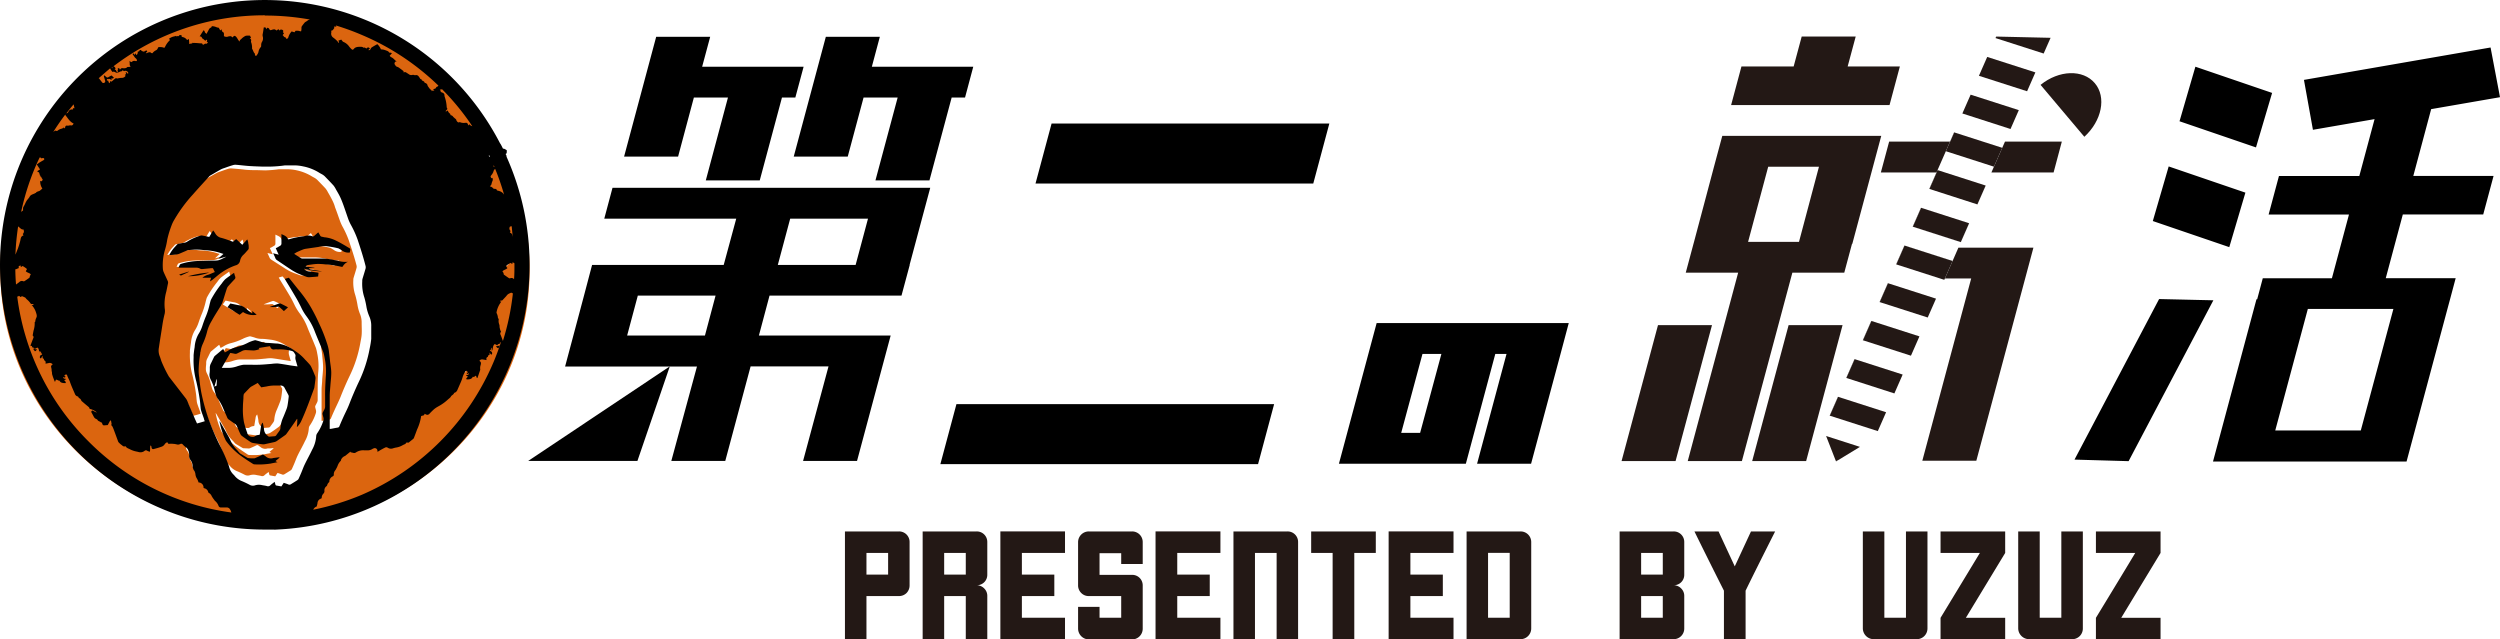 <svg xmlns="http://www.w3.org/2000/svg" width="176.7mm" height="45.18mm" viewBox="0 0 500.89 128.06"><defs><style>.a{fill:#231815}.b{fill:#db650f}</style></defs><path class="a" d="M182.24 108.61v8.64a2.17 2.17 0 01-.61 1.56 2.13 2.13 0 01-1.52.61h-6.51v8.64h-4.31v-21.59h10.82a2.1 2.1 0 012.13 2.14zm-8.64 6.51h4.34v-4.34h-4.34zM195.67 117.25a2.1 2.1 0 011.53.65 2.07 2.07 0 01.61 1.52v8.64h-4.31v-8.64h-4.33v8.64h-4.31v-21.59h10.81a2.1 2.1 0 012.14 2.14v6.51a2.08 2.08 0 01-2.14 2.13zm-2.17-2.13v-4.34h-4.33v4.34zM204.74 110.78v4.34h6.5v4.3h-6.5v4.34h8.64v4.3h-12.95v-21.59h12.95v4.31zM224.64 113v-2.17h-4.34v4.34h6.51a2.1 2.1 0 012.14 2.13v8.65a2.15 2.15 0 01-2.14 2.16h-8.64a2.19 2.19 0 01-2.17-2.21v-4.31h4.3v2.17h4.34v-4.34h-6.47a2.07 2.07 0 01-1.53-.61 2.12 2.12 0 01-.64-1.56v-8.64a2.15 2.15 0 012.17-2.14h8.64a2.12 2.12 0 012.14 2.14V113zM235.87 110.78v4.34h6.51v4.3h-6.51v4.34h8.65v4.3h-13v-21.59h13v4.31zM260.08 108.61v19.45h-4.3v-17.28h-4.34v17.28h-4.31v-21.59h10.81a2.1 2.1 0 012.14 2.14zM275.65 110.78h-4.31v17.28H267v-17.28h-4.3v-4.31h12.95zM282.58 110.78v4.34h6.5v4.3h-6.5v4.34h8.64v4.3h-13v-21.59h13v4.31zM306.79 108.61v17.29a2.15 2.15 0 01-2.14 2.16h-10.81v-21.59h10.81a2.12 2.12 0 012.14 2.14zm-8.65 15.15h4.34v-13h-4.34v13zM335.32 117.25a2.09 2.09 0 011.52.65 2.07 2.07 0 01.61 1.52v6.48a2.13 2.13 0 01-2.13 2.16H324.5v-21.59h10.82a2.1 2.1 0 012.13 2.14v6.51a2.08 2.08 0 01-2.13 2.13zm-6.51-2.13h4.34v-4.34h-4.34zm0 8.64h4.34v-4.34h-4.34zM355.66 106.47q-4 7.92-5.92 11.87v9.72h-4.34v-9.72c-3-5.94-4.94-9.89-5.91-11.87h4.83c1.62 3.5 2.71 5.83 3.25 7l3.25-7zM386.18 106.47v19.43a2.15 2.15 0 01-2.14 2.16h-8.64a2.19 2.19 0 01-2.17-2.16v-19.43h4.31v17.29h4.33v-17.29zM401.75 106.47v4.31l-7.88 13h7.88v4.3H388.8v-4.3q5.91-9.74 7.88-13h-7.88v-4.31zM417.31 106.47v19.43a2.13 2.13 0 01-2.13 2.16h-8.65a2.2 2.2 0 01-2.17-2.16v-19.43h4.31v17.29H413v-17.29zM432.88 106.47v4.31q-5.24 8.64-7.88 13h7.88v4.3h-12.95v-4.3q5.93-9.74 7.88-13h-7.88v-4.31z"/><path class="b" d="M71.61 61a17.07 17.07 0 00-.43-1.88 8.08 8.08 0 01-.39-3 1.47 1.47 0 000-.21 2.82 2.82 0 01.07-.31c.19-.64.4-1.27.57-1.91a1 1 0 000-.52c-.44-1.71-1-3.38-1.54-5a19.19 19.19 0 00-1.32-2.88 9.33 9.33 0 01-.44-1c-.33-.92-.64-1.84-1-2.76-.13-.53-.37-1.06-.61-1.53s-.53-1-.81-1.47a4.24 4.24 0 00-.48-.76c-.55-.6-1.12-1.18-1.69-1.76a2.73 2.73 0 00-.43-.33c-.23-.14-.47-.25-.69-.39a9.77 9.77 0 00-4.61-1.38h-1.96a24.92 24.92 0 01-2.72.22l-1.75-.05c-.8 0-1.6 0-2.4-.1s-1.72-.17-2.57-.24a1.76 1.76 0 00-.65.07c-.56.17-1.1.36-1.65.56a3.91 3.91 0 00-.67.27c-.66.36-1.31.73-2 1.1a1.23 1.23 0 00-.29.22c-1.07 1.16-2.14 2.33-3.19 3.5a28.06 28.06 0 00-3.53 4.74 6.23 6.23 0 00-.6 1.25 18 18 0 00-.74 2.55 15.51 15.51 0 01-.43 1.91 10.23 10.23 0 00-.47 2.84h-.49c-2.57 0-4.66 1.61-4.66 3.6s2.09 3.59 4.66 3.59a5.73 5.73 0 00.84-.06 5.55 5.55 0 000 1.35 2.69 2.69 0 010 1 19.57 19.57 0 00-.46 2.15c-.22 1.47-.48 2.93-.68 4.39a3.25 3.25 0 000 1.39 4.61 4.61 0 00-3.54.07c-2.83 1.35-3.54 5.74-1.6 9.82s5.81 6.29 8.63 5a5.16 5.16 0 002.65-4.4c.24.55.48 1.11.71 1.66.15.34.31.67.46 1l.76-.21.74-.22-.13-.44c-.18-.51-.37-1-.54-1.51a2.94 2.94 0 01-.12-.59c-.06-.48-.08-1-.15-1.45-.17-1.21-.4-2.41-.68-3.6a15.25 15.25 0 01-.54-4.61v-.49c.07-.51.12-1 .21-1.52a5.8 5.8 0 01.76-2.45 6.81 6.81 0 00.77-1.61c.21-.62.43-1.23.69-1.84a14.8 14.8 0 00.69-2.17c.06-.26.13-.53.21-.79a.82.82 0 01.1-.26 20.07 20.07 0 012.07-3.09 5.86 5.86 0 01.66-.8c.53-.43 1.11-.81 1.71-1.24.08.27.13.5.21.72a.44.44 0 01-.13.54c-.37.39-.75.8-1.12 1.21a1.57 1.57 0 00-.33.49c-.29.86-.55 1.73-.84 2.58a3.87 3.87 0 01-.37.8c-.59.94-1.22 1.86-1.75 2.84a8.24 8.24 0 00-.85 2A13.1 13.1 0 0140 68a4.89 4.89 0 00-.44 1.5 3 3 0 01-.06.42 19.64 19.64 0 00-.3 3.25 9.07 9.07 0 00.11 1.27c.12 1 .19 1.92.4 2.85a38.41 38.41 0 001.43 5.14 48.48 48.48 0 002 4.83A29.25 29.25 0 0145 91.64a3.11 3.11 0 001 1.63.31.31 0 01.07.09 3.6 3.6 0 001.33 1c.55.22 1.09.48 1.61.75a1.34 1.34 0 00.94.13 2.56 2.56 0 011.29-.1c.36.09.74.12 1.1.22a.62.62 0 00.66-.16c.24-.22.52-.41.82-.65l.13.48c0 .11.07.2.2.22l1 .18.46-.69.84.29a.52.52 0 00.51 0l1.29-.8a.72.72 0 00.23-.26c.18-.4.36-.8.53-1.21s.41-1.07.66-1.58c.46-.94 1-1.86 1.43-2.8a6 6 0 00.77-2.53 1.13 1.13 0 01.18-.57 9.11 9.11 0 001.2-2.42 1.17 1.17 0 00.05-.69c-.23-.91-.23-.61.19-1.47 0-.05.05-.09.07-.13a1.75 1.75 0 00.09-.38v-2c0-1.24 0-2.48.12-3.73a12.36 12.36 0 00-.21-3.64 8.15 8.15 0 00-.26-1.11c-.51-1.29-1.07-2.56-1.6-3.85a12 12 0 00-1.7-3.14 10.32 10.32 0 01-1.06-1.78c-.27-.55-.54-1.09-.85-1.61-.59-1-1.21-2-1.82-3-.14-.23-.27-.46-.42-.73l.76-.23.23.26c.58.72 1.15 1.45 1.73 2.16a23.27 23.27 0 012.35 3.33 31.34 31.34 0 011.53 3 29.4 29.4 0 011.5 3.69 9.29 9.29 0 01.4 1.55c0 .59.15 1.17.2 1.76.07.82.18 1.63.18 2.45s-.12 1.65-.18 2.48c0 .66-.12 1.32-.12 2v6a2.29 2.29 0 000 .25.85.85 0 00.23 0c.43-.07.86-.17 1.29-.23a.41.41 0 00.36-.28c.23-.55.47-1.1.72-1.64.4-.89.85-1.76 1.21-2.66.55-1.4 1.14-2.77 1.79-4.13a25 25 0 002.14-6.51c.1-.6.25-1.19.29-1.79.06-.79 0-1.59 0-2.38a4.46 4.46 0 00-.37-1.87 8.54 8.54 0 01-.48-1.81zm-27.9-6.78c-.7-.94-2.91-1.4-5.42-1-.42.06-.82.15-1.21.24h-1.69a5.12 5.12 0 01.25-.57.52.52 0 01.26-.17 12.57 12.57 0 013.55-.54c1 0 2 0 3-.08a2.37 2.37 0 001.19-.25c.3-.17.63-.29.93-.49l-1.49.39.93-.87c-.27-.08-.49-.14-.7-.22a11.23 11.23 0 00-2.93-.49c-.45 0-.9-.09-1.34-.11a6 6 0 00-.73 0l-1.12.07a.92.92 0 00-.28.09l-1.4.59a1.93 1.93 0 01-.52.15c-.46 0-.92.08-1.47.12a8.25 8.25 0 01.91-1.36c.19-.2.38-.4.56-.61a.57.57 0 01.37-.2c.35 0 .69-.14 1-.18a1.57 1.57 0 00.67-.26 9.84 9.84 0 012.55-1.12.54.54 0 01.31 0l1.32.26.79-1.32a4 4 0 01.39.54 1.78 1.78 0 001.23.89c.73.19 1.44.47 2.21.73l.62-.51L47.58 49l1-1a2.12 2.12 0 01.2.81c0 .25 0 .5.08.74a.57.57 0 01-.16.49c-.28.28-.52.59-.81.86a2.13 2.13 0 00-.69 1.14 1.13 1.13 0 01-.89.91 11 11 0 00-2.6 1.29zm1.48 6l1.53.32a2.42 2.42 0 011.48.68l1 .78.26.16v-.49l.87.71a3.53 3.53 0 01-2.65-.52l-.74.54-2.3-1.4zM54 90.56l.38.19c-.48.09-.9.15-1.3.25a14.53 14.53 0 01-3.16.15.54.54 0 01-.3-.1c-.95-.64-1.92-1.25-2.82-2a13.29 13.29 0 01-2.34-2.46.89.89 0 01-.14-.25 15.49 15.49 0 01-1-3 3.75 3.75 0 01-.11-.6 1.33 1.33 0 01.14.19c.57 1 1.14 2 1.7 2.94a3.94 3.94 0 01.26.55 5.93 5.93 0 001.34 1.88c.14.15.26.31.4.46a1 1 0 00.21.19l1.25.74a.66.66 0 00.26.11l1.09.05a.79.79 0 00.31-.08c.39-.17.78-.34 1.16-.53a.38.38 0 01.49.05 1.57 1.57 0 00.3.2 1.42 1.42 0 001.5.34h.58l.64-.07c-.26.37-.63.5-.84.8zm3.94-21a8.87 8.87 0 011.75 1.54c.29.29.57.59.84.89a2.32 2.32 0 01.35.53c.25.55.49 1.11.72 1.67a1.29 1.29 0 01.08.55c-.06.57-.15 1.13-.23 1.69a1.6 1.6 0 01-.05.21c-.8 2.17-1.56 4.36-2.54 6.36a4.07 4.07 0 01-.69.94h-.09l.07-1.5h-.06l-.47.7-1.57 2.19a1.2 1.2 0 01-.26.24c-.52.37-1 .74-1.58 1.1a1.41 1.41 0 01-.45.2l-1.85.4a.87.87 0 01-.36 0L49.68 87a1.21 1.21 0 01-.5-.19c-.57-.38-1.14-.78-1.69-1.18a1 1 0 01-.28-.35c-.23-.48-.44-1-.64-1.44a1.06 1.06 0 00-.44-.54c-.39-.25-.75-.52-1.13-.78a.88.88 0 01-.34-.4c-.27-.64-.58-1.26-.83-1.9a9.13 9.13 0 00-1.06-1.81 2.25 2.25 0 01-.28-.61 11.11 11.11 0 01-.31-1.13 9.42 9.42 0 00-.75-1.93 2 2 0 01-.18-1c0-.34.07-.68.06-1a1.86 1.86 0 01.22-.92c.2-.37.37-.77.57-1.15a.76.76 0 01.18-.26l1.5-1.24.15-.09.27.63c.23-.13.44-.23.64-.36a5 5 0 011.53-.63 11.87 11.87 0 002.47-.94 7.15 7.15 0 011.1-.38.45.45 0 01.28 0c.35.09.7.18 1 .3a4.12 4.12 0 001.25.19c.63 0 1.26.11 1.89.18a7.07 7.07 0 013 1.19c.22.08.39.22.58.33zM56.32 61v.08l-.76.67c-.26-.24-.52-.46-.76-.69a.46.46 0 00-.41-.14 10.16 10.16 0 01-1.57.06l.25-.11 1.5-.55a.5.5 0 01.34 0c.51.21.96.45 1.41.68zm12.14-11c0 .14 0 .28-.07.45a2 2 0 01-1.34-.26c-.21-.16-.45-.29-.67-.43a1.43 1.43 0 00-.34-.14 19.2 19.2 0 00-2.29-.39 5.78 5.78 0 00-1.44.15l-2.44.35a2.73 2.73 0 00-.56.15c-.38.15-.76.31-1.13.49a4.71 4.71 0 00-.57.34l1.38.85a.47.47 0 00.24 0h3.7a11.08 11.08 0 012.56.32 4.49 4.49 0 01.81.17 4.89 4.89 0 001.75.13 2.15 2.15 0 00-1 1 .65.65 0 01-.21 0 18.68 18.68 0 00-3.16-.47 11.21 11.21 0 00-1.53-.08c-.59 0-1.18.13-1.77.2a.7.7 0 00-.46.29l1.72.24v.06h-1.2a.52.52 0 00.43.29l1.61.27a4.54 4.54 0 01.53.12 17.13 17.13 0 01-3.48-.53 1.39 1.39 0 00.87.51c.55 0 1.09.13 1.63.2a3.12 3.12 0 01.31.07l-.07.7-.55.06c-.4 0-.8.07-1.2.08a1.17 1.17 0 01-.49-.07c-.62-.23-1.26-.45-1.86-.73a12.06 12.06 0 01-1.34-.79l-2.5-1.6a.84.84 0 01-.32-.38c-.12-.29-.26-.58-.43-.94l1.06.26-.57-1.24.33-.15.56-.33a.48.48 0 00.22-.45V47c.54.27 1.08.43 1.27 1a1.82 1.82 0 00.31 0 14.88 14.88 0 012.64-.53h.25a2.26 2.26 0 011.43 0 .4.4 0 00.38-.05c.26-.24.54-.47.83-.73.11.19.24.38.35.59a.47.47 0 00.36.26c.22 0 .43.09.64.12a6.64 6.64 0 012.15.66c.59.32 1.18.66 1.76 1 .24.13.47.29.72.42a.35.35 0 01.19.26z"/><path class="b" d="M53 68.62s-.05-.07-.09-.13l-2.16.34.16.21a3.58 3.58 0 01-1.14.24l-1.42-.07a1.45 1.45 0 00-.84.17c-.29.16-.61.29-.91.45a.72.72 0 01-.52.07c-.27-.07-.55-.11-.84-.16l-1.64 2.87h1.14a5.3 5.3 0 001.72-.24 9.05 9.05 0 011.05-.3 3.82 3.82 0 01.68-.06H50.92c.74 0 1.55-.11 2.32-.17a6.39 6.39 0 011.23-.07c.83.09 1.65.25 2.48.37l1.31.19c-.15-.51-.28-.94-.39-1.37a1.77 1.77 0 010-.56.63.63 0 00-.11-.5c-.09-.1-.14-.23-.23-.32a.7.7 0 00-.29-.19 9.22 9.22 0 00-2.76-.4h-.62a.67.67 0 01-.86-.37zM42.2 76.24l.42-.21.06-1.15h-.08zM55.7 76.39A.8.8 0 0055 76h-1.13a6.33 6.33 0 00-1.62.17l-1.07.18-.67-.85-1.07.5a1.56 1.56 0 00-.39.26c-.39.39-.77.79-1.15 1.19a.43.43 0 00-.09.22c0 .22 0 .45-.05.67 0 .57-.07 1.14-.09 1.7a12.28 12.28 0 00.2 2.9 15.43 15.43 0 00.62 2 1 1 0 001 .8.75.75 0 00.49-.07 1.54 1.54 0 01.8-.3.58.58 0 00.17-.06c.09-.54.17-1.06.26-1.59a1.06 1.06 0 01.33-.7c0 .1 0 .16.05.22.06.34.15.67.18 1a1.69 1.69 0 00.76 1.37.37.37 0 00.36.12l.9-.07a.43.43 0 00.36-.2c.21-.31.45-.6.65-.91a1 1 0 00.15-.42 6.09 6.09 0 01.42-1.83c.26-.58.5-1.18.73-1.78a4.12 4.12 0 00.23-.78c.09-.53.16-1.07.21-1.61a.72.72 0 00-.08-.41c-.24-.4-.52-.86-.76-1.33z"/><path class="b" d="M53.06 2.39c-29.3 0-53 23.16-53 51.73s23.75 51.72 53.05 51.72 53-23.16 53-51.72S82.35 2.39 53.06 2.39zM65 5.63c.6-.2.6-.2.74.07h-.2v.31h-.18l-.55-.23.19.03zM15.18 20.45a2.55 2.55 0 01.48-1 2.7 2.7 0 011.55-1.05 1.36 1.36 0 00.38-.24 1 1 0 01.41-.26v.5a5.8 5.8 0 00.73 2.78 9.24 9.24 0 00-2-.22 9.67 9.67 0 00-1.88.19.7.7 0 01.14-.27.89.89 0 00.19-.43zM5.91 31.52l-.06.11v-.06s.05-.04.06-.05zM8 68.64l-.54.28c0-.27-.31-.28-.52-.37l.06-.19-.35-.07c.2-.51.37-1 .57-1.45a.39.39 0 00-.12-.52c.06-.31.11-.63.18-.93s.14-.55.18-.83a9.25 9.25 0 003.3.61h.61a8.12 8.12 0 00-2.76 4.22H8.4c-.2-.23-.09-.58-.4-.75zm89.1.24a.74.74 0 01-.44-.36c.15-.16.39 0 .49-.16h.26zm2.69-16.49v.27c-.18.07-.24-.12-.37-.16a3.46 3.46 0 00-.82.55c-.08.17.13.27.21.43-.26.31-.72.32-1 .65.12.16.26.27.23.48s.08.14.14.19c.3.21.59.43.9.62a.32.32 0 00.27 0 .57.57 0 01.61.12q.69.49 1.35 1a.42.42 0 01.14.27v1.34a2.91 2.91 0 01-.74.1c-.19 0-.42.19-.59 0a2.57 2.57 0 00-.33.17l-.31-.14a4 4 0 00-.63.29 2.21 2.21 0 00-.35.39l-.54.57c-.13.13-.22.32-.47.25-.06 0-.14.08-.19.19h.23v.07a4.58 4.58 0 00-.88 1.88.48.48 0 000 .24 2.31 2.31 0 01.24.76c0 .22.22.29.17.5a1.52 1.52 0 000 .56c0 .25.12.5.17.76s.13.66.2 1a.68.68 0 00-.09.14.44.44 0 000 .43c.2.44.35.9.53 1.4l-.35.06.07.17c-.17.13-.49.1-.52.39l-.52-.27c-.34.25-.34.62-.42 1 0 .11 0 .24-.14.32-.17-.18.16-.38-.06-.58a1 1 0 01-.35.59c.33.1.5.28.45.58 0 .06-.07.16-.1.16a.32.32 0 01-.2-.1 1.3 1.3 0 01-.14-.29c-.09.16-.09.16 0 .35-.12.13-.39.16-.35.43 0 0 0 .05-.08.07-.24.11-.26.31-.19.59l-.58-.09c-.3-.06-.6-.08-.8.26.38.19.32.51.23.82a1.71 1.71 0 00-.08.74.33.33 0 010 .17c-.17.51-.35 1-.53 1.53-.16 0-.15-.11-.18-.2s-.28-.25-.35-.1-.22 0-.37.07c-.23.48-.71.5-1.19.51-.22-.29.2-.36.22-.58l-.34-.2c.1-.19.25 0 .37-.09l.18-.21v-.07c0-.01-.14.06-.23.1l-.22-.2.31-.14-.41-.31a.64.64 0 00-.22.14 5.07 5.07 0 00-.5 1 7.8 7.8 0 01-.34 1 77.2 77.2 0 01-.7 1.6.9.9 0 01-.56.52h-.07c-.05.35-.47.39-.61.7s-.4.4-.61.59A8.39 8.39 0 0186 79.82l-.66.37a5.44 5.44 0 00-.55.39c-.29.26-.58.53-.85.82s-.3.3-.52.26a2 2 0 01-.45-.2l-.14.29-.54.14a9.37 9.37 0 01-.8 2.62L80.91 86a.49.49 0 01-.1.19c-.26.22-.52.43-.79.63-.11.09-.23.21-.41.1a.27.27 0 00-.22.08c-.14.25-.4.3-.62.42a3.69 3.69 0 01-1.25.46 3.64 3.64 0 00-.67.16 1.15 1.15 0 01-1-.13.48.48 0 00-.49 0 11.67 11.67 0 00-1.3.72 1.13 1.13 0 01-.18.07v-.19a.51.51 0 00-.88-.41h-.06a1.77 1.77 0 01-1.24.34h-.47a2.63 2.63 0 00-1.6.4c-.35.23-.65 0-1 0 0 0-.07-.11-.09-.16l-.9.73a1.13 1.13 0 01-.18.12 1.32 1.32 0 00-.77.8v.1a2.31 2.31 0 00-.62 1c-.07.18-.17.36-.26.54a3 3 0 01-.18.3 1.18 1.18 0 00-.31.85.34.34 0 01-.21.35 1.13 1.13 0 00-.65.92s0 .11-.06.12a1.09 1.09 0 00-.42.65.4.4 0 01-.13.16 1 1 0 00-.39.84.65.65 0 01-.23.57 1.12 1.12 0 00-.31.86l-.22.12a.92.92 0 00-.6.85 3.33 3.33 0 01-.16.64 1 1 0 00-.62.53.5.5 0 01-.4.27c-.27 0-.33.13-.49.54a.76.76 0 00-.68.3s-.13.07-.2.07a.58.58 0 00-.59.4l-.67.31-.27.08c-.3.09-.57.23-.61.58a.36.36 0 01-.35.31 4.9 4.9 0 01-.54 0c-.55 0-.72.13-.84.64a1.58 1.58 0 01-.07.16l-.24-.15a.76.76 0 00-1.07.12c-.07.08-.15.21-.24.22a.75.75 0 01-.49-.08 2 2 0 00-.86-.22 2.06 2.06 0 01-1-.21.7.7 0 00-.24-.09.55.55 0 01-.38-.25.78.78 0 00-1-.35.52.52 0 01-.21 0l-1.16-.17a6 6 0 00-.59-.82c-.25-.27-.59-.11-.9 0a1.13 1.13 0 00-.83-.47.29.29 0 01-.17-.16.7.7 0 00-.49-.39.34.34 0 01-.3-.3 2.33 2.33 0 00-.14-.33.76.76 0 00-.79-.46h-.95a.49.49 0 01-.51-.3 2.25 2.25 0 00-.68-.91.8.8 0 01-.15-.2 4.23 4.23 0 01-.5-.72 1.25 1.25 0 00-.59-.65.23.23 0 01-.13-.1.89.89 0 00-.72-.72l-.19-.08a1 1 0 00-1-1 3.85 3.85 0 00-.27-.68 1.73 1.73 0 01-.33-.95 2.13 2.13 0 00-.23-.59 1.83 1.83 0 01-.33-1 1.83 1.83 0 00-.43-1.08 1.24 1.24 0 01-.23-.83 2.18 2.18 0 00-.16-1 1.25 1.25 0 00-.53-.65 3.43 3.43 0 01-.53-.48c-.16-.14-.31-.22-.52-.08a2 2 0 01-.4.1c-.29 0-.61-.12-.93-.15a3.14 3.14 0 00-.75 0c-.25 0-.23-.21-.37-.31a.92.92 0 00-.49.39 1.25 1.25 0 01-.74.54c-.46.16-.93.28-1.39.41-.29.08-.41 0-.44-.29s0-.31-.21-.39c-.14.38 0 .78-.11 1.21a3.52 3.52 0 01-.52-.2.39.39 0 00-.47 0 1.28 1.28 0 01-1.14.13c-.31-.09-.62-.13-.92-.22a5.09 5.09 0 01-.84-.34c-.26-.14-.58-.21-.74-.5a.18.18 0 00-.16 0c-.32.12-.48-.13-.68-.27a3.55 3.55 0 01-.47-.4.57.57 0 01-.16-.22c-.29-.74-.56-1.49-.84-2.23a7.13 7.13 0 00-.29-.69 1.38 1.38 0 00-.23-.26c.13-.23 0-.48-.05-.73 0-.07-.12-.12-.17-.16l-.48.9h-.7a.32.32 0 01-.32-.19c-.06-.12-.1-.24-.16-.36s-.12 0-.13 0c-.18-.23-.54-.21-.68-.5a.34.34 0 00-.19-.14.92.92 0 01-.54-.5c-.13-.23-.25-.47-.37-.7s-.14-.24.1-.47l.81.4v-.08a3.12 3.12 0 00-1.32-.63c0-.24-.22-.38-.4-.53l-.38-.32A8.18 8.18 0 1017 63.17h-.61a8 8 0 003-6.19 8.42 8.42 0 00-8.65-8.18 8.68 8.68 0 00-8 5l-.2-.08a.67.67 0 01.13-.22.86.86 0 00.21-.76.83.83 0 01.16-.64c.19-.23.25-.52.43-.73a6.57 6.57 0 00.71-1.49c.2-.47.3-1 .46-1.45a2.61 2.61 0 00.06-.27c.08-.37.11-.77.6-.89L5.18 47a.66.66 0 00.09-.88c-.27.06-.45-.13-.64-.28l-1-.9c.06-.12.12-.25.19-.37l1.06-1.82c.12-.1.27-.18.33-.3s0-.3 0-.43a2.92 2.92 0 01.25-.5 8.46 8.46 0 01.43-.85c.17-.27.43-.49.58-.77a.41.41 0 01.07-.11 8.78 8.78 0 007.15 3.57 8.42 8.42 0 008.64-8 8 8 0 003-6.19 7.8 7.8 0 00-.82-3.5 17.2 17.2 0 005.7.94c5.34 0 9.88-2.27 11.57-5.44h.71c4.2 0 7.91-1.41 10.12-3.55a20.6 20.6 0 005 .6h.77A15.75 15.75 0 0066.9 21a6 6 0 000 .61c0 4.52 5.5 8.18 12.28 8.18 4.57 0 8.56-1.67 10.67-4.14a2.24 2.24 0 00.89.06c.28 0 .37 0 .48.3a1.17 1.17 0 00.16.21l.09-.26c.15.26.39.3.6.4s.48.09.62.34a.23.23 0 00.23.06c.2-.09.32 0 .44.14.47-.15.5-.13 1 .53h-.21c.17.2.17.2.49 0a3.67 3.67 0 01.23.29c.08.11.17.11.3.13a1.82 1.82 0 01.58.28 1.64 1.64 0 01.4.29c.14.16.35.29.3.56 0 .09.07.19.12.3s-.24.11-.14.29c.25-.06.25-.06.41.06l.34-.21.3.1v.06h-.1l-.25.06c0 .06.07.11.09.11.21 0 .29.13.26.3a.23.23 0 00.19.31l-.12.33a.64.64 0 01.59-.1 5.54 5.54 0 01.52.29 2.84 2.84 0 010 .41c0 .14-.06.27-.24.31s-.23.15-.11.33l.27-.18c.17.15 0 .35.13.5-.19.1-.35.2-.52.28s-.44.06-.49-.21a.55.55 0 00-.57-.51 3.09 3.09 0 01-.53-.09 1.08 1.08 0 00-.75 0 .29.29 0 01-.22 0 .26.26 0 00-.36.08c-.1.13 0 .23.13.31l1.29.89-.61.91.48.33s0 .13-.06.16a.91.91 0 00-.38.58 2 2 0 01-.38.63c-.22.28-.24.27 0 .6l.21-.06c.17.21.08.44 0 .66a4.1 4.1 0 00-.14.5c0 .15-.2.29-.32.44a1.17 1.17 0 01.61.32c.07.1.28.12.43.15a.38.38 0 01.35.34c.15-.07.26 0 .4.07a1.65 1.65 0 01.94.71 7.19 7.19 0 01.58.86 6.63 6.63 0 01.29.6.42.42 0 000 .1.88.88 0 01.22.89c.41.13.45.53.64.81s.51.84.76 1.26c.07.12.13.25.22.41-.45.38-.89.76-1.35 1.12-.08.07-.22.05-.34.08a.62.62 0 00.11.85l-.14.24v.08a.64.64 0 01.47.56c.09.38.22.75.28 1.14s.31.76.42 1.16c0 .08 0 .16.08.23a1.73 1.73 0 00.32.67 4.08 4.08 0 01.36.61 2 2 0 00.17.27 1 1 0 01.27.68 1.19 1.19 0 00.27 1v.11l-.39.17a.64.64 0 01-.7-.08 2.13 2.13 0 00-.59-.27l-.16-.07c.16-.3.16-.3-.26-.43z"/><path d="M99.4 69.4a.82.82 0 00.45.38l.32-.53h-.26c-.11.2-.36-.03-.51.15zM7 70.38a.65.65 0 00.38-.38c-.15-.12-.38.08-.48-.13h-.28zM8.05 70.82a.7.7 0 000-.14l-.09-.1.08.23zM53.66 68.7a4.41 4.41 0 01-1.3-.2c-.35-.13-.72-.22-1.08-.32a.48.48 0 00-.29 0 7.71 7.71 0 00-1.14.4 11.67 11.67 0 01-2.56 1 4.94 4.94 0 00-1.59.67c-.2.13-.43.24-.66.36l-.28-.65-.16.04-1.55 1.3a.83.83 0 00-.19.27c-.2.4-.38.81-.59 1.21a1.87 1.87 0 00-.23 1c0 .36 0 .71-.06 1.07a2.13 2.13 0 00.18 1.08 9.1 9.1 0 01.78 2c.09.4.2.8.32 1.19a2.4 2.4 0 00.29.63 9.49 9.49 0 011.1 1.9c.27.67.59 1.32.87 2a.85.85 0 00.35.42c.39.27.77.56 1.17.82a1.2 1.2 0 01.46.56q.31.77.66 1.5a1 1 0 00.29.37c.57.43 1.16.84 1.75 1.24a1.36 1.36 0 00.52.19c.64.11 1.29.19 1.94.27A1.15 1.15 0 0053 89l2-.44a1.65 1.65 0 00.47-.21l1.63-1.15a1.07 1.07 0 00.27-.25c.55-.76 1.09-1.52 1.63-2.29.17-.24.32-.48.49-.73h.07c0 .52 0 1-.08 1.57h.09a4.67 4.67 0 00.72-1c1-2.16 1.81-4.41 2.63-6.65a.83.83 0 00.06-.21c.08-.59.17-1.18.23-1.77a1.26 1.26 0 00-.08-.57c-.24-.59-.48-1.17-.75-1.75a2.27 2.27 0 00-.36-.55q-.42-.48-.87-.93a9.38 9.38 0 00-1.82-1.62c-.19-.11-.36-.26-.55-.38a7.25 7.25 0 00-3.12-1.24c-.66-.02-1.35-.1-2-.13zm-10.27 8.55l-.43.22.42-1.47h.08zm14.45 2.27c-.06.57-.13 1.13-.23 1.69a3.84 3.84 0 01-.23.82c-.24.62-.49 1.25-.76 1.86a6.32 6.32 0 00-.44 1.91.86.86 0 01-.15.44c-.21.33-.46.63-.67.94a.46.46 0 01-.37.22l-.94.07a.35.35 0 01-.37-.13 1.74 1.74 0 01-.79-1.44 9.65 9.65 0 00-.19-1c0-.06 0-.12-.05-.23a1.09 1.09 0 00-.35.73c-.08.55-.17 1.1-.26 1.66a.51.51 0 01-.18.07 1.64 1.64 0 00-.83.3.76.76 0 01-.51.08 1 1 0 01-1-.83 18.86 18.86 0 01-.64-2.1 13.36 13.36 0 01-.21-3c0-.59.06-1.18.1-1.77 0-.24 0-.47.05-.71a.46.46 0 01.09-.23c.39-.42.79-.83 1.19-1.24a2.23 2.23 0 01.41-.27l1.13-.64.7.88 1.1-.18a6.89 6.89 0 011.69-.18h1.17a.82.82 0 01.7.43c.26.5.54 1 .79 1.48a.76.76 0 01.05.37zm.7-9.19a.88.88 0 01.3.2 4 4 0 01.23.34.65.65 0 01.13.52 1.68 1.68 0 000 .59c.12.45.26.9.41 1.43l-1.36-.19c-.86-.14-1.71-.3-2.57-.4a7.93 7.93 0 00-1.28.08c-.8.06-1.6.14-2.4.17s-1.54 0-2.31 0h-.52a2.8 2.8 0 00-.71.06 8 8 0 00-1.09.31 5.41 5.41 0 01-1.78.26h-1.16l1.71-3c.3.06.59.1.87.17a.78.78 0 00.54-.07c.31-.17.64-.3.94-.48a1.65 1.65 0 01.87-.18l1.47.08a3.9 3.9 0 001.17-.28l-.17-.22 2.24-.36c0 .06.08.1.1.14a.68.68 0 00.83.5 4.48 4.48 0 01.64 0 9.56 9.56 0 012.9.33zM48.11 52.18a2.17 2.17 0 01.71-1.18c.3-.28.55-.61.84-.91a.57.57 0 00.17-.5c0-.26 0-.52-.08-.78a2.34 2.34 0 00-.21-.85l-1 1.08-1.22-1.15-.65.54c-.79-.28-1.52-.57-2.29-.77a1.83 1.83 0 01-1.27-.93 4.43 4.43 0 00-.41-.57l-.78 1.31c-.47-.1-.91-.2-1.36-.28a.62.62 0 00-.33 0 10.23 10.23 0 00-2.64 1.17 1.5 1.5 0 01-.69.27c-.36.05-.72.13-1.08.19a.56.56 0 00-.38.21c-.19.22-.39.43-.58.64a7.14 7.14 0 00-.94 1.42c.56 0 1-.07 1.51-.12a2 2 0 00.57-.17l1.46-.62a.76.76 0 01.28-.09c.39 0 .78-.06 1.17-.08a6.28 6.28 0 01.75 0c.47 0 .93.07 1.39.11a12 12 0 013 .52l.72.23-1 .9v.06l1.56-.41c-.32.21-.66.34-1 .52a2.69 2.69 0 01-1.24.26c-1 0-2.07.06-3.1.08a12.73 12.73 0 00-3.68.57.5.5 0 00-.27.17 5.68 5.68 0 00-.26.6H39.21a1.73 1.73 0 01.87.19.67.67 0 00.39.1l1.84-.18h.35l.38.77-1.19.5a3 3 0 00-1.3.64h1.74l-.23.74a4.37 4.37 0 00.67-.46c.54-.43 1.05-.9 1.62-1.29a11.5 11.5 0 012.83-1.46 1.18 1.18 0 00.93-.99zM68.64 53.44a2.25 2.25 0 011.08-1 5 5 0 01-1.81-.14 6.44 6.44 0 00-.85-.18 11.33 11.33 0 00-2.66-.33h-3.79a.45.45 0 01-.26-.05c-.46-.27-.91-.56-1.42-.89.23-.14.39-.26.58-.35.39-.18.78-.35 1.18-.51a2.82 2.82 0 01.57-.15l2.54-.37a5.32 5.32 0 011.49-.16 19.09 19.09 0 012.38.41.87.87 0 01.34.15 6.33 6.33 0 01.7.44 2.07 2.07 0 001.39.27c0-.17.06-.32.08-.47a.36.36 0 00-.21-.42c-.26-.14-.5-.3-.75-.45-.61-.35-1.21-.71-1.83-1a6.6 6.6 0 00-2.22-.69c-.22 0-.44-.09-.67-.12a.48.48 0 01-.37-.27c-.11-.22-.25-.43-.36-.62l-.87.76a.37.37 0 01-.39 0 2.41 2.41 0 00-1.48 0 2 2 0 01-.26.05 15 15 0 00-2.73.55 2.57 2.57 0 01-.33.05c-.2-.62-.76-.78-1.32-1.06V48.74a.52.52 0 01-.23.48l-.58.34c-.1.06-.21.1-.33.16.19.43.37.83.59 1.3l-1.11-.28c.18.38.33.68.45 1a.84.84 0 00.33.39c.87.58 1.72 1.17 2.59 1.74a13.12 13.12 0 001.4.82c.62.29 1.28.53 1.92.77a1.53 1.53 0 00.52.08l1.24-.09.56-.06.08-.74a3.34 3.34 0 00-.33-.07c-.56-.07-1.12-.17-1.68-.21a1.39 1.39 0 01-.9-.53 17.6 17.6 0 003.61.55 5.59 5.59 0 00-.56-.12L62.32 54a.52.52 0 01-.44-.3H63v-.06l-1.77-.25a.69.69 0 01.48-.3c.61-.08 1.22-.19 1.83-.21a11.86 11.86 0 011.58.08 19.1 19.1 0 013.28.49.68.68 0 00.24-.01z"/><path d="M54.77 91.76a1.52 1.52 0 01-1.56-.35 3.3 3.3 0 01-.3-.22.39.39 0 00-.51 0c-.39.2-.8.38-1.2.55a.73.73 0 01-.32.09c-.38 0-.76 0-1.13-.06a.61.61 0 01-.28-.11l-1.29-.77a.83.83 0 01-.22-.2c-.14-.15-.27-.32-.41-.48a6.19 6.19 0 01-1.39-2q-.12-.28-.27-.57l-1.76-3.08a1.39 1.39 0 00-.15-.19 3.09 3.09 0 00.12.62 15.54 15.54 0 001.06 3.1 2.15 2.15 0 00.14.26 13.8 13.8 0 002.44 2.57c.93.74 1.94 1.38 2.92 2a.58.58 0 00.31.11 15 15 0 003.28-.16c.42-.1.84-.17 1.35-.27l-.4-.2c.22-.3.6-.44.84-.8l-.67.08zM48.69 62.51a3.67 3.67 0 002.74.54l-.89-.74v.5a1.48 1.48 0 01-.26-.16l-1-.81a2.51 2.51 0 00-1.54-.71l-1.59-.33-.57.74 2.43 1.53zM55.85 60.83c-.53.18-1 .37-1.56.57l-.26.11a8.83 8.83 0 001.63-.06.48.48 0 01.43.15l.78.72.79-.7v-.08c-.47-.25-.93-.49-1.41-.72a.53.53 0 00-.4.01zM37.68 55.34a11.86 11.86 0 004.25-.75 23.5 23.5 0 00-4.25.75zM37.79 54.41l-1.88.59c.19.18.34.23.54.12s.47-.22.71-.33l.66-.32z"/><path d="M106.1 53.05a52.85 52.85 0 00-4.61-21.65c0-.12 0-.26-.1-.37l-.09-.2c.17 0 .21-.17.23-.31a3.16 3.16 0 000-.43 4.23 4.23 0 00-.54-.3.52.52 0 00-.21 0c-.17-.35-.34-.69-.52-1l-.06-.06a53.05 53.05 0 10-47.15 77.37h1.83a.86.86 0 00.39 0 .18.18 0 00.09 0 53.05 53.05 0 0050.74-53.05zm-6 12.37c0-.27-.13-.53-.18-.79a1.69 1.69 0 010-.59c0-.22-.19-.29-.17-.52a2.42 2.42 0 00-.25-.79.43.43 0 010-.25 4.74 4.74 0 01.91-2v-.08h-.23c0-.12.14-.21.2-.2.26.07.35-.12.49-.27l.55-.59a2.45 2.45 0 01.37-.41 4.22 4.22 0 01.65-.3l.32.15a49.79 49.79 0 01-2 9.53c-.16-.43-.3-.85-.47-1.25a.43.43 0 010-.44c0-.07.08-.12.1-.15-.19-.35-.25-.7-.32-1.05zM98 31.08l.18.37h-.05c-.13-.12-.27-.22-.13-.37zm1.09 2.39l-.26-.18.11-.16zm-.41 2.16l-.22.07c-.22-.35-.21-.34 0-.63a2.21 2.21 0 00.39-.66.92.92 0 01.36-.58A48.73 48.73 0 01101 39a1.69 1.69 0 00-1-.74c-.14 0-.26-.15-.42-.07a.4.4 0 00-.36-.36c-.16 0-.37 0-.45-.15a1.1 1.1 0 00-.62-.34c.12-.16.3-.3.32-.46a4 4 0 01.15-.52.75.75 0 00.03-.73zm4.22 20.22a.6.6 0 00-.63-.12.34.34 0 01-.28 0c-.32-.2-.63-.43-.94-.65-.06 0-.15-.14-.14-.2 0-.21-.11-.34-.25-.5.25-.34.74-.36 1-.68-.09-.16-.31-.27-.22-.45a3.52 3.52 0 01.85-.57c.13 0 .2.23.38.16v-.28c.26.08.37.12.4.22v.31c0 1 0 1.9-.08 2.85zm-.12-8.2l-.12-.46a.66.66 0 00-.49-.59v-.08l.14-.25a.64.64 0 01-.12-.89 1.14 1.14 0 00.33-.07q.11 1.17.23 2.34zm-8.15-22.37a1.14 1.14 0 01-.62-.41l-.09.27a1.19 1.19 0 01-.16-.22c-.12-.29-.21-.33-.5-.32a2.28 2.28 0 01-.94-.06.46.46 0 00-.47 0 .86.86 0 01-.46-.61s-.06-.07-.1-.1a5.24 5.24 0 01-.5-.44.63.63 0 00-.49-.31c-.07-.15-.09-.29-.18-.35a.88.88 0 01-.38-.61c-.16.07-.25.24-.49.17l.4-.47a1.54 1.54 0 01-.15-.34 7.29 7.29 0 00-.39-2.06.87.87 0 01-.06-.32c0-.31-.17-.44-.41-.55a.75.75 0 01-.24-.1c-.07-.05-.15-.16-.13-.2s-.06-.23-.16-.33a.85.85 0 00.46-.05 49.59 49.59 0 016.06 7.41zm-6.8-8.14a.31.31 0 01-.23.21.4.4 0 00-.23.19c-.07.2-.22.23-.4.27s-.11.08-.17.13l.22.14c-.1.14-.19.05-.28.05s-.17.09-.27.13v-.2a1.3 1.3 0 01-.31-.22c-.18-.2-.32-.43-.48-.64a.64.64 0 00-.52-.59s-.14-.09-.13-.14-.08-.16-.17-.2-.34-.12-.39-.32a.17.17 0 00-.14-.1c-.13 0-.14-.11-.2-.19-.22-.31-.38-.72-.91-.6-.09 0-.19 0-.29-.05a.79.79 0 00-.34 0 .76.76 0 01-.67-.14l-.38-.25c-.33-.22-.33-.21-.68-.12v-.25c-.27-.21-.51-.4-.76-.57a1.55 1.55 0 00-.49-.29c-.32-.07-.4-.34-.56-.55a.21.21 0 010-.14c0-.11.07-.22.11-.35h.31l-.69-.65c-.22-.2-.55-.26-.7-.54l.45-.5c-.1 0-.19-.13-.24-.12a.31.31 0 01-.41-.15.59.59 0 00-.24-.17 6.71 6.71 0 00-.75-.27 3.12 3.12 0 00-.57-.06 2.91 2.91 0 00-.72-1.05c-.38.21-.76.42-1.13.66a.62.62 0 00-.21.29.46.46 0 01-.38.28c-.1-.25.2-.2.22-.34-.21-.31-.42-.31-.7 0-.16-.12-.31-.27-.54-.19a.07.07 0 01-.07 0c-.14-.18-.37-.16-.54-.17-.52 0-1.07 0-1.42.5a.3.3 0 01-.28.07 3.82 3.82 0 01-.55-.56 2.65 2.65 0 00-1.22-1 .36.36 0 01-.16-.14c-.08-.09-.15-.2-.24-.31l-.58.2c0 .18.3.31 0 .45a1.4 1.4 0 00-.21-.34 6.55 6.55 0 00-.85-.73.94.94 0 01-.36-1 .47.47 0 00-.07-.36c.42 0 .48-.35.68-.54l-.08-.29h.51a1.5 1.5 0 01-.15-.23A50.9 50.9 0 0172.51 7a50 50 0 0115.32 10.14zm-13.07-6.49v-.2zM66.1 72.11c-.06-.62-.15-1.23-.21-1.85a8.86 8.86 0 00-.42-1.61 30 30 0 00-1.55-3.87c-.47-1.07-1-2.11-1.58-3.13a25.4 25.4 0 00-2.44-3.49c-.61-.74-1.2-1.5-1.8-2.25l-.23-.27-.79.23c.16.29.29.53.44.78.62 1 1.26 2.08 1.88 3.14.32.54.6 1.11.89 1.68a10 10 0 001.09 1.86 12.54 12.54 0 011.75 3.24c.54 1.35 1.12 2.68 1.65 4a8.89 8.89 0 01.27 1.16 13.17 13.17 0 01.22 3.81c-.08 1.3-.15 2.59-.13 3.9v2.08a1.83 1.83 0 01-.09.39s0 .09-.07.13c-.44.91-.44.59-.2 1.54a1.26 1.26 0 010 .72 9.39 9.39 0 01-1.25 2.54 1.13 1.13 0 00-.18.59 6.48 6.48 0 01-.8 2.65c-.47 1-1 1.94-1.48 2.93-.26.53-.46 1.1-.69 1.65s-.36.84-.55 1.26a.63.63 0 01-.24.27c-.44.29-.89.56-1.34.84a.51.51 0 01-.53 0c-.27-.11-.56-.2-.87-.3-.16.24-.3.47-.47.72l-1-.18c-.14 0-.18-.12-.21-.24s-.09-.3-.14-.5c-.31.25-.6.45-.85.68a.64.64 0 01-.68.18c-.37-.11-.77-.14-1.15-.23a2.72 2.72 0 00-1.33.1 1.31 1.31 0 01-1-.13 18.13 18.13 0 00-1.67-.79 3.44 3.44 0 01-1.38-1.06l-.07-.09a3.17 3.17 0 01-1-1.7A31.91 31.91 0 0043.93 89a49.47 49.47 0 01-2.12-5 40.44 40.44 0 01-1.48-5.38 29.26 29.26 0 01-.41-3 8.43 8.43 0 01-.12-1.33 21.47 21.47 0 01.31-3.39c0-.15 0-.3.07-.44a5.43 5.43 0 01.45-1.57 14 14 0 00.9-2.6 8 8 0 01.88-2c.54-1 1.2-2 1.81-3a4.28 4.28 0 00.39-.84c.29-.9.56-1.8.86-2.7a1.59 1.59 0 01.35-.52c.38-.43.77-.85 1.16-1.26a.49.49 0 00.14-.57 5.64 5.64 0 01-.22-.75c-.63.45-1.23.85-1.78 1.3a6.14 6.14 0 00-.68.83A20.84 20.84 0 0042.29 60a1.62 1.62 0 00-.11.28c-.07.28-.15.55-.21.83a14.24 14.24 0 01-.72 2.27c-.27.63-.5 1.27-.71 1.92a7 7 0 01-.8 1.68 6.17 6.17 0 00-.74 2.56c-.09.52-.15 1-.21 1.58v.52a16 16 0 00.55 4.82c.29 1.24.53 2.49.71 3.76.07.5.09 1 .15 1.51a2.63 2.63 0 00.13.62c.17.52.37 1.05.55 1.58 0 .13.09.28.14.46l-.76.23-.79.22c-.16-.37-.33-.71-.48-1.07-.48-1.14-1-2.28-1.46-3.43a2.55 2.55 0 00-.27-.48l-3.32-4.29a1.38 1.38 0 01-.17-.25 25.05 25.05 0 01-1.43-2.95c-.11-.32-.2-.64-.34-1a3.09 3.09 0 01-.16-1.75c.22-1.53.48-3.06.71-4.59a21.42 21.42 0 01.45-2.2 3 3 0 000-1.07 9.19 9.19 0 01.32-3.34c.12-.55.22-1.09.34-1.64a.81.81 0 00-.09-.57c-.26-.58-.54-1.15-.79-1.73a2 2 0 01-.15-.64 10.7 10.7 0 01.44-3.84 14.83 14.83 0 00.44-2 19.5 19.5 0 01.81-2.7 6.83 6.83 0 01.62-1.31A29.11 29.11 0 0138.61 39c1.09-1.24 2.2-2.45 3.31-3.67a1.11 1.11 0 01.3-.22c.67-.39 1.34-.78 2-1.16a4.26 4.26 0 01.7-.28c.57-.2 1.14-.41 1.72-.58a1.64 1.64 0 01.66-.08c.89.07 1.78.19 2.67.25s1.66.08 2.49.11h1.81a24 24 0 002.82-.24h2.04a8.65 8.65 0 011.6.2 9.5 9.5 0 013.18 1.24c.23.15.48.27.72.41a2.87 2.87 0 01.44.34c.59.61 1.19 1.22 1.76 1.85a4.54 4.54 0 01.49.79c.29.5.59 1 .84 1.53s.46 1.08.66 1.63c.34.95.66 1.92 1 2.88a9.35 9.35 0 00.46 1 19.88 19.88 0 011.37 3c.58 1.75 1.14 3.49 1.59 5.27a1.14 1.14 0 010 .55c-.19.67-.4 1.33-.6 2a1.91 1.91 0 00-.06.33v.22a8.63 8.63 0 00.42 3.22 16.33 16.33 0 01.44 2A9 9 0 0074 63.4a4.57 4.57 0 01.38 2v2.49a17.72 17.72 0 01-.3 1.87 26.5 26.5 0 01-2.22 6.81 65.72 65.72 0 00-1.85 4.31c-.38 1-.85 1.86-1.26 2.78-.26.57-.51 1.14-.74 1.72a.43.43 0 01-.38.29c-.45.07-.89.17-1.34.25a1.76 1.76 0 01-.23 0 2.6 2.6 0 010-.26v-6.29c0-.69.08-1.39.13-2.08.06-.86.18-1.72.18-2.59s-.19-1.7-.27-2.59zm-13-69a50.8 50.8 0 019 .8l-.31.09-.41.29a1.65 1.65 0 00-.31.2c-.21.25-.42.52-.61.79a.64.64 0 00-.06.31c0 .21 0 .43-.08.68-.23 0-.39-.09-.56-.11a4.68 4.68 0 00-.54 0l-.22.31-.56-.18a2.82 2.82 0 00-.68 1.21.38.38 0 01-.39.27c-.08-.12-.13-.3-.21-.31-.29 0-.33-.3-.54-.43l.27-.34a.29.29 0 00-.07-.12.67.67 0 00-.14-.09c.16-.37.07-.5-.43-.58l-.25.21c-.19-.32-.21-.32-.56 0-.16-.08-.31-.23-.48-.24a1.55 1.55 0 00-.56.13c-.25.07-.31.06-.43-.16a.43.43 0 00-.44-.27l-.13.26-.22-.34h-.33c-.07.44-.12.87-.21 1.29a1.1 1.1 0 000 .51 1.34 1.34 0 01-.09 1 1.25 1.25 0 00-.22.73c0 .15 0 .35-.09.42a1.84 1.84 0 00-.46 1 2 2 0 01-.48.78c-.14-.11-.3-.16-.2-.36 0 0 0-.1-.05-.13-.26-.24-.31-.6-.49-.88a.35.35 0 01-.06-.17 3.12 3.12 0 00-.14-1.09.61.61 0 01-.06-.39c.09-.26-.06-.38-.23-.5v-.06h.24l-.21-.5a6.26 6.26 0 00-.75 0 .9.9 0 00-.4.18 2.62 2.62 0 00-.55.43c-.14.17-.42.23-.37.59-.15-.16-.24-.26-.32-.36s0-.11-.09-.16a2.16 2.16 0 00-.29-.43c-.27-.29-.4-.27-.65 0a.73.73 0 01-.13.1l-.26-.26c-.19.06-.4 0-.55.08a1 1 0 01-.88-.08 3.37 3.37 0 000-.55.36.36 0 00-.17-.25.34.34 0 01-.2-.45s0-.11-.05-.17l-.08.24c-.24.07-.33-.13-.39-.25s-.15-.33-.4-.29h-.06a2.38 2.38 0 00-1.06-.27c-.07.12-.1.25-.16.27a.77.77 0 00-.47.46l-.45.82c-.17-.19-.37-.28-.37-.55l-.2-.2-.8 1.25h.07c.17 0 .33.07.39.27s.11.13.18.18l.48.41h.07l.1-.2c.34.05.18.24.13.38l.24.15c-.13.16-.2.34-.46.26-.05 0-.14 0-.2.07l-.35.19c-.06-.23-.14-.33-.37-.32s-.7-.06-1.05-.07a2.79 2.79 0 00-.47 0l-.12-.07a2.1 2.1 0 01-.22.2c-.19-.12-.3.1-.49.07l-.08-1-.37.21a1.35 1.35 0 00-.89-.6.38.38 0 01-.21-.13v-.24c-.21 0-.44-.13-.56.18h-.3c-.09 0-.17.09-.26 0s-.09 0-.13 0l-.27.07a2.28 2.28 0 00-1 .47l.2.25a4.31 4.31 0 00-1 1.38c-.06.14-.15.21-.29.13a2.24 2.24 0 00-.89-.1c-.13 0-.2.06-.25.18a.68.68 0 01-.38.46 1.85 1.85 0 00-.7.58c-.1 0-.25 0-.32-.1s-.31-.11-.48-.05l-.51.18v-.08l.28-.34c-.07-.06-.17-.18-.21-.16a2.92 2.92 0 00-.47.25l-.52-.16v-.18c-.33 0-.33 0-.47.3h-.23c-.05.27 0 .6-.33.69l-.17-.38-.11.38-.29-.32-.17.14.46.67c.16.21.46.32.42.67a.23.23 0 01-.28.06.94.94 0 00-.47 0 1.46 1.46 0 00-.33.22l-.35-.16-.1.05c.22.3-.09.67.29 1a1.26 1.26 0 01-.4.08.44.44 0 00-.46.18 1.45 1.45 0 01-.72.07.44.44 0 00-.5.22s-.06 0-.09.06l-.16-.31-.3.09c.2.23-.19.47.11.67-.16.09-.25.08-.32-.08s-.14-.34-.35-.39v-.07l.09-.06.06-.07a.59.59 0 00-.42-.44A49.75 49.75 0 0153.05 3.06zM25.28 14.83L25 15l.17.18a.85.85 0 01-.79.41 2.73 2.73 0 00-.49.06c-.2 0-.39.15-.61 0-.05 0-.18.06-.25.12l-.68.58-.29-.09-.07.4a.42.42 0 01-.26-.48c-.37-.07-.37-.07-.27-.35.11 0 .24.06.32 0s.32 0 .43.14.08 0 .16.06l-.09-.33a.45.45 0 00.54-.15l-.47-.44c-.12.07-.29.13-.44.23-.4.26-.45.26-.81-.09a1.66 1.66 0 00-.24-.16.62.62 0 00-.06.14c.08.3.16.59.25.88s0 .43-.24.5-.31-.07-.41-.19-.37-.48-.56-.73h-.09q1.13-1 2.31-2a3.44 3.44 0 00.5.74c.17-.13.31-.08.48 0a.69.69 0 00.4.14 1.75 1.75 0 00.59-.22c.19-.09.47 0 .53-.32l.28.23a.59.59 0 01.88.41c-.13.09-.24.07-.3-.08a.18.18 0 00-.24-.11v.05zm-10.06 9v.13-.13zm-.29-2.14c-.27-.07-.37 0-.31.26a.77.77 0 00-.86.32.6.6 0 01-.4.43h-.06c.47-.61.95-1.21 1.45-1.8.06.27.12.52.18.79zm-6.69 10a.28.28 0 00.23 0 .28.28 0 01.37.08c.09.12 0 .24-.11.31L8 32.5l-.63.44.65 1-.51.32c0 .12 0 .24.2.23h.09c.06.17.11.33.16.5s0 .13.08.15 0 .3.25.3c0 0 0 .18.07.25.24.29.24.29 0 .63l-.29-.08a2.33 2.33 0 00.42 1.53l-.49.42a.6.6 0 01-.16.08c-.24.1-.52.13-.67.39 0 0-.11 0-.16.06-.38.21-.85.25-1.08.7-.15.29-.42.52-.6.81s-.29.59-.44.88a4.3 4.3 0 00-.27.52v.46c0 .13-.22.21-.33.31l-.07.13a49.22 49.22 0 012.82-9c.29-.69.6-1.37.92-2a.75.75 0 01.28.11zM4 45.66c.19.17.38.36.66.3a.67.67 0 01-.1.91l.15.3c-.51.13-.54.54-.62.92a2.46 2.46 0 01-.07.29 15.54 15.54 0 01-.47 1.51c-.17.37-.28.76-.46 1.12a52.9 52.9 0 01.54-5.66zm-.94 8.28h.14l.57-.24c-.07-.4-.07-.4.39-.51v.33l.37-.23a5 5 0 01.88.61l-.24.43c.26.32.75.32 1 .64-.08.17-.2.3-.2.43a.38.38 0 01-.2.33c-.28.21-.58.41-.88.6a.33.33 0 01-.27 0 .69.69 0 00-.76.19l-.65.48c-.08-1-.13-2-.14-3.06zm10.1-30.8c.48.58.84 1.27 1.6 1.61-.14.2-.24.45-.57.36h-.22a1.22 1.22 0 01-.54.05.29.29 0 00-.35.26.36.36 0 01-.27.3l-.07-.2c-.12.09-.2.21-.31.24a1.92 1.92 0 00-.95.46.18.18 0 01-.17 0c-.23-.11-.38 0-.52.15h-.08c.76-1.2 1.56-2.36 2.41-3.48a.19.19 0 00.05.25zm9.4-9.49l-.22-.06.17-.13zM17.7 88.4a49.75 49.75 0 01-14.25-29h.18c.23-.28.3 0 .44.1l.36-.16c.23.1.44.18.63.28a.55.55 0 01.12.14 1.9 1.9 0 00.19.21 3.74 3.74 0 01.65.67c.1.17.23.33.48.27s.18.08.2.21h-.35a3.77 3.77 0 01.9 1.61 1.84 1.84 0 01.12.61 1.39 1.39 0 01-.14.42 1.87 1.87 0 00-.14.44c0 .14 0 .27-.14.34v.1a4.66 4.66 0 01-.22 1.57c-.07.32-.12.65-.19 1a.41.41 0 01.13.54c-.2.48-.38 1-.59 1.52l.36.06-.06.21c.22.09.5.1.54.39l.56-.3c.36.17.24.55.42.79h.22l.34.62c-.33.07-.5.24-.47.57 0 .15.09.19.24.17l.24-.43h.07v.42a.36.36 0 01.29.35.13.13 0 00.08.1c.27.13.25.36.21.64l.58-.11a.74.74 0 01.85.25s-.06.08-.1.1a.41.41 0 00-.19.51 3.11 3.11 0 01.08.44c0 .14 0 .29.05.43s0 .42.09.62a6 6 0 00.2.6c.09.25.19.5.3.78.07-.07.14-.11.14-.16s0-.26.2-.26a1.37 1.37 0 01.36.17h.22c.25.54.75.5 1.22.53.22-.31-.22-.38-.22-.61l.38-.21c-.24-.11-.55 0-.6-.31.14-.28.18.12.33 0l.15-.16-.31-.18.39-.33c.09.12.2.19.23.28.13.44.39.82.54 1.25.28.83.66 1.63 1 2.43a.79.79 0 00.63.52c.08.13.12.26.22.32a.82.82 0 01.43.48c0 .07.09.12.14.17.37.32.73.63 1.11.94.19.16.4.3.41.56a3.06 3.06 0 011.38.66v.08l-.84-.43c-.25.25-.25.25-.11.5s.26.49.39.73a1 1 0 00.56.52.43.43 0 01.2.15c.14.3.52.28.7.52h.14c.05 0 .11.26.17.38a.32.32 0 00.33.2l.72-.06.5-.94c.05 0 .17.1.18.17 0 .26.18.52 0 .77a1.2 1.2 0 01.24.27 5.78 5.78 0 01.31.72c.29.77.57 1.55.86 2.33a.68.68 0 00.18.23 3.21 3.21 0 00.48.42c.21.14.38.41.71.28a.19.19 0 01.17.06c.16.3.49.37.76.51a4.7 4.7 0 00.87.36c.31.1.64.14.95.23a1.32 1.32 0 001.2-.27.39.39 0 01.48 0 2.89 2.89 0 00.54.21c.12-.44 0-.86.12-1.26.21.08.2.25.22.41s.15.39.45.3c.48-.13 1-.26 1.44-.43A1.22 1.22 0 0033 89a1 1 0 01.51-.4c.14.1.12.35.38.32a3.39 3.39 0 01.78 0c.34 0 .67.11 1 .16a1.51 1.51 0 00.42-.11.39.39 0 01.54.09 4.21 4.21 0 00.54.5 1.27 1.27 0 01.55.68 2.12 2.12 0 01.17 1 1.35 1.35 0 00.25.88 2 2 0 01.44 1.13 1.89 1.89 0 00.34 1.08 1.72 1.72 0 01.23.62 2 2 0 00.35 1 3.5 3.5 0 01.28.71 1 1 0 011 1.09l.19.08a1 1 0 01.75.76.23.23 0 00.09.14 1.31 1.31 0 01.61.68 5.3 5.3 0 00.52.75s.08.16.15.2a2.28 2.28 0 01.7 1 .51.51 0 00.54.31h1a.77.77 0 01.81.48 1.14 1.14 0 01.15.34.38.38 0 00.09.19A49.69 49.69 0 0117.7 88.4zm54.81 10.72a50.32 50.32 0 01-9.77 3l.06-.08a1.1 1.1 0 01.64-.56 3.66 3.66 0 00.17-.67 1 1 0 01.63-.89l.22-.12a1.17 1.17 0 01.33-.9.7.7 0 00.21-.6 1 1 0 01.4-.88.38.38 0 00.14-.17 1.15 1.15 0 01.44-.68.17.17 0 000-.13 1.19 1.19 0 01.68-1 .35.35 0 00.22-.36 1.23 1.23 0 01.32-.89 2 2 0 00.18-.32 3.29 3.29 0 00.27-.57 2.51 2.51 0 01.65-1v-.1a1.38 1.38 0 01.8-.84.8.8 0 00.19-.13l.92-.75s.06.16.11.16c.33 0 .63.26 1 0a2.59 2.59 0 011.66-.42h.49a1.84 1.84 0 001.28-.36h.06a.53.53 0 01.81.45v.2l.18-.08a13.5 13.5 0 011.34-.75.51.51 0 01.52 0 1.18 1.18 0 001.08.14 4.2 4.2 0 01.7-.17 3.67 3.67 0 001.29-.49c.23-.12.51-.17.65-.43 0-.05.18-.11.22-.08.2.1.32 0 .44-.11s.54-.43.81-.66c0 0 .07-.13.1-.19.2-.54.41-1.07.6-1.61a9.59 9.59 0 00.83-2.73l.57-.16.14-.3a1.66 1.66 0 00.47.22.63.63 0 00.54-.28c.28-.3.57-.58.88-.86a5.81 5.81 0 01.57-.4l.68-.39a9.07 9.07 0 001.49-1.12c.22-.21.51-.38.63-.63s.58-.37.63-.73h.08a1 1 0 00.57-.55c.25-.56.49-1.11.73-1.67a7.09 7.09 0 00.35-1 5 5 0 01.52-1.07c0-.06.14-.09.23-.14l.33.32-.33.15.24.21c.09 0 .09-.24.24-.11s0 0 0 .08l-.18.21c-.12 0-.28-.1-.39.1l.35.18c0 .23-.45.3-.23.6.5 0 1 0 1.24-.53.15 0 .27.14.38-.08s.31-.07.36.11 0 .2.19.21c.18-.53.37-1.06.55-1.6a.36.36 0 000-.18 1.85 1.85 0 01.08-.77c.09-.32.16-.66-.24-.86.21-.35.52-.33.83-.27l.61.1c-.08-.3-.06-.5.19-.63 0 0 .08 0 .08-.07 0-.28.24-.31.37-.45-.06-.2-.06-.2 0-.36a1.43 1.43 0 00.16.3.31.31 0 00.2.11s.1-.11.1-.17c.06-.31-.12-.5-.46-.61a1 1 0 00.36-.61c.23.21-.11.42.06.61.14-.09.12-.22.15-.34.08-.35.08-.73.43-1l.54.28c0-.31.37-.27.54-.41l-.07-.18h.21c-.43 1.32-.92 2.63-1.46 3.92a50.25 50.25 0 01-26.38 26.59zM188.41 92.98h63.65l3.22-12.02h-63.65l-3.22 12.02zM266.34 24.75h-55.65l-3.22 12.02h55.65l3.22-12.02zM301.25 64.72h-25.43l-7.56 28.19h25.43l5.9-22h2.25l-5.9 22h10.82l5.9-22 1.65-6.19h-13.06zm-16.72 22h-3.79L285 70.91h3.79zM455.23 18.61l-15.37-5.25-3.18 10.93L452 29.53l3.23-10.92zM449.88 38.59l-15.37-5.25-3.18 10.94 15.32 5.23 3.23-10.92zM432.59 59.91l-16.95 32.17 10.84.31 16.98-32.23-10.87-.25zM487.1 21.86l13.79-2.39L499 9.51 461.61 16l1.8 10 12.35-2.14-3.06 11.4h-16.1l-2.07 7.72h16.1l-3.42 12.77h-13.85l-1.12 4.2h-.14l-8.71 32.51h38.78l8.18-30.53.54-2 1.12-4.2H478l3.42-12.77h16.11l2.07-7.72h-16.08zm-7.56 40L473 86.24h-17.14l6.53-24.35h17.15zM139.02 19.54h6.83l-4.44 16.6h10.81l4.45-16.6h2.68l1.66-6.18h-20.33l1.61-5.99h-10.82l-6.43 24h10.82l3.16-11.83zM169.85 31.37l3.17-11.83h6.83l-4.45 16.6h10.82l4.45-16.6h2.68l1.65-6.18h-20.32l1.6-5.99h-10.82l-6.43 24h10.82zM182.24 53.07l2.48-9.27 1.66-6.18h-63.66l-1.65 6.18h26.44L145 53.07h-26.37L117 59.25l-2.13 8-1.65 6.18h26.42l-5.14 18.92h10.81l5.08-18.95H166l-5.1 18.95h10.81l5.08-18.95 1.66-6.18h-26.4l2.13-8h26.44l1.66-6.18zm-41 14.15h-15.59l2.14-8h15.58zm30.19-14.15h-15.59l2.48-9.27h15.59z"/><path d="M127.71 92.35l6.49-18.95-28.38 18.95h21.89z"/><path class="a" d="M417.61 27.4c3.51-3.2 4.47-7.94 2.1-10.74s-7.17-2.66-10.87.34zM368.12 21.04h10.46l2.07-7.73h-10.46l1.61-5.99h-10.82l-1.61 5.99h-10.46l-2.07 7.73h21.28zM332.19 65.13l-7.3 27.24h10.82l7.3-27.24h-10.82zM358.36 65.13l-7.3 27.24h10.81l7.3-27.24h-10.81z"/><path class="a" d="M369.51 54.63l1.55-5.78h.06l5.8-21.63h-31.85l-1.66 6.18-4 15.05-.11.4-1.55 5.78h10.5l-10.1 37.74H349l10.11-37.74zM354.27 33.4h10.17l-4 15.05h-10.2zM392.86 48.5l-9.61-3.09-.01.01 9.62 3.09v-.01zM396.59 49.61h-4.21l-1.17 2.68h-.01l-1.53 3.5h5.27l-9.79 36.51h10.82l11.44-42.69h-10.82zM410.84 7.57l-10.86-.25 10.86.25zM401.71 28.37l-.55 1.24-1.66 3.78-.51 1.16h12.46l1.65-6.18h-11.39zM389.86 30.29l.84-1.92h-12.2l-1.66 6.18h11.14l.22-.48 1.66-3.78zM397.84 37.17l-9.64-3.1 9.64 3.1zM379.55 78.82l1.66-3.78-1.66 3.78zM371.56 71.94l-1.66 3.78h.03l1.66-3.77-.03-.01z"/><path class="a" d="M371.59 71.95l-1.66 3.77 9.62 3.1 1.66-3.78-9.62-3.09zM376.23 86.37l1.66-3.78-1.66 3.78zM368.24 79.49l-1.66 3.78.03.01 1.66-3.78-.03-.01z"/><path class="a" d="M368.27 79.5l-1.66 3.78 9.62 3.09 1.66-3.78-9.62-3.09zM367.86 92.44l.42-.25-.53-.02.11.27z"/><path class="a" d="M367.75 92.17l.53.02 4.37-2.66-6.78-2.18 1.88 4.82zM391.54 26.52l-.03-.01-.81 1.86h.03l.81-1.85z"/><path class="a" d="M399.5 33.39l1.66-3.78-9.62-3.09-.81 1.85h-.03l-.84 1.92 9.64 3.1zM381.56 49.19v-.01l-1.66 3.77.03.02 1.65-3.77-.02-.01zM389.55 56.06l.12-.27h-.01l-.11.27z"/><path class="a" d="M381.58 49.2l-1.65 3.77 9.62 3.09.11-.27h.01l1.53-3.5-9.62-3.09zM399.98 7.32h-.04l-.13.3.03.01.14-.31zM409.46 10.72l1.39-3.15h-.01l-1.38 3.15z"/><path class="a" d="M409.46 10.72l1.38-3.15-10.86-.25-.14.31 9.62 3.09zM384.88 41.62l-1.66 3.78.03.01 1.66-3.78-.03-.01zM392.87 48.5l1.66-3.77-.01-.01-1.66 3.78h.01z"/><path class="a" d="M394.52 44.72l-9.61-3.09-1.66 3.78 9.61 3.09 1.66-3.78zM394.83 18.96l-1.66 3.77.03.01 1.66-3.77-.03-.01zM402.82 25.84l1.66-3.78-1.66 3.78zM404.48 22.06l-9.62-3.09-1.66 3.77 9.62 3.1 1.66-3.78zM396.19 40.95l1.66-3.78h-.01l-1.66 3.78h.01zM387.98 34.55l-1.44 3.29.03.01 1.45-3.3h-.04z"/><path class="a" d="M387.98 34.55h.04l-1.45 3.3 9.61 3.1 1.66-3.78-9.64-3.1-.22.48zM406.14 18.28l1.66-3.78-1.66 3.78zM398.18 11.41l-.03-.01-1.66 3.78.03.01 1.66-3.78zM406.14 18.28l1.66-3.78-9.62-3.09-1.66 3.78 9.62 3.09zM386.23 63.61l1.66-3.77v-.01l-1.66 3.78zM378.24 56.73l-1.66 3.78.03.01 1.66-3.78-.03-.01z"/><path class="a" d="M387.89 59.83l-9.62-3.09-1.66 3.78 9.62 3.09 1.66-3.78zM382.87 71.26l1.7-3.87-1.7 3.87zM374.92 64.29l-1.7 3.87.03.01 1.7-3.87-.03-.01z"/><path class="a" d="M374.95 64.3l-1.7 3.87 9.62 3.09 1.7-3.87-9.62-3.09zM389.86 30.29l9.64 3.1-9.64-3.1zM381.58 49.2l.01-.01-.03-.01v.01l.02.01z"/><path class="a" d="M381.59 49.19l-.01.01 9.62 3.09.01-.01-9.62-3.09z"/></svg>